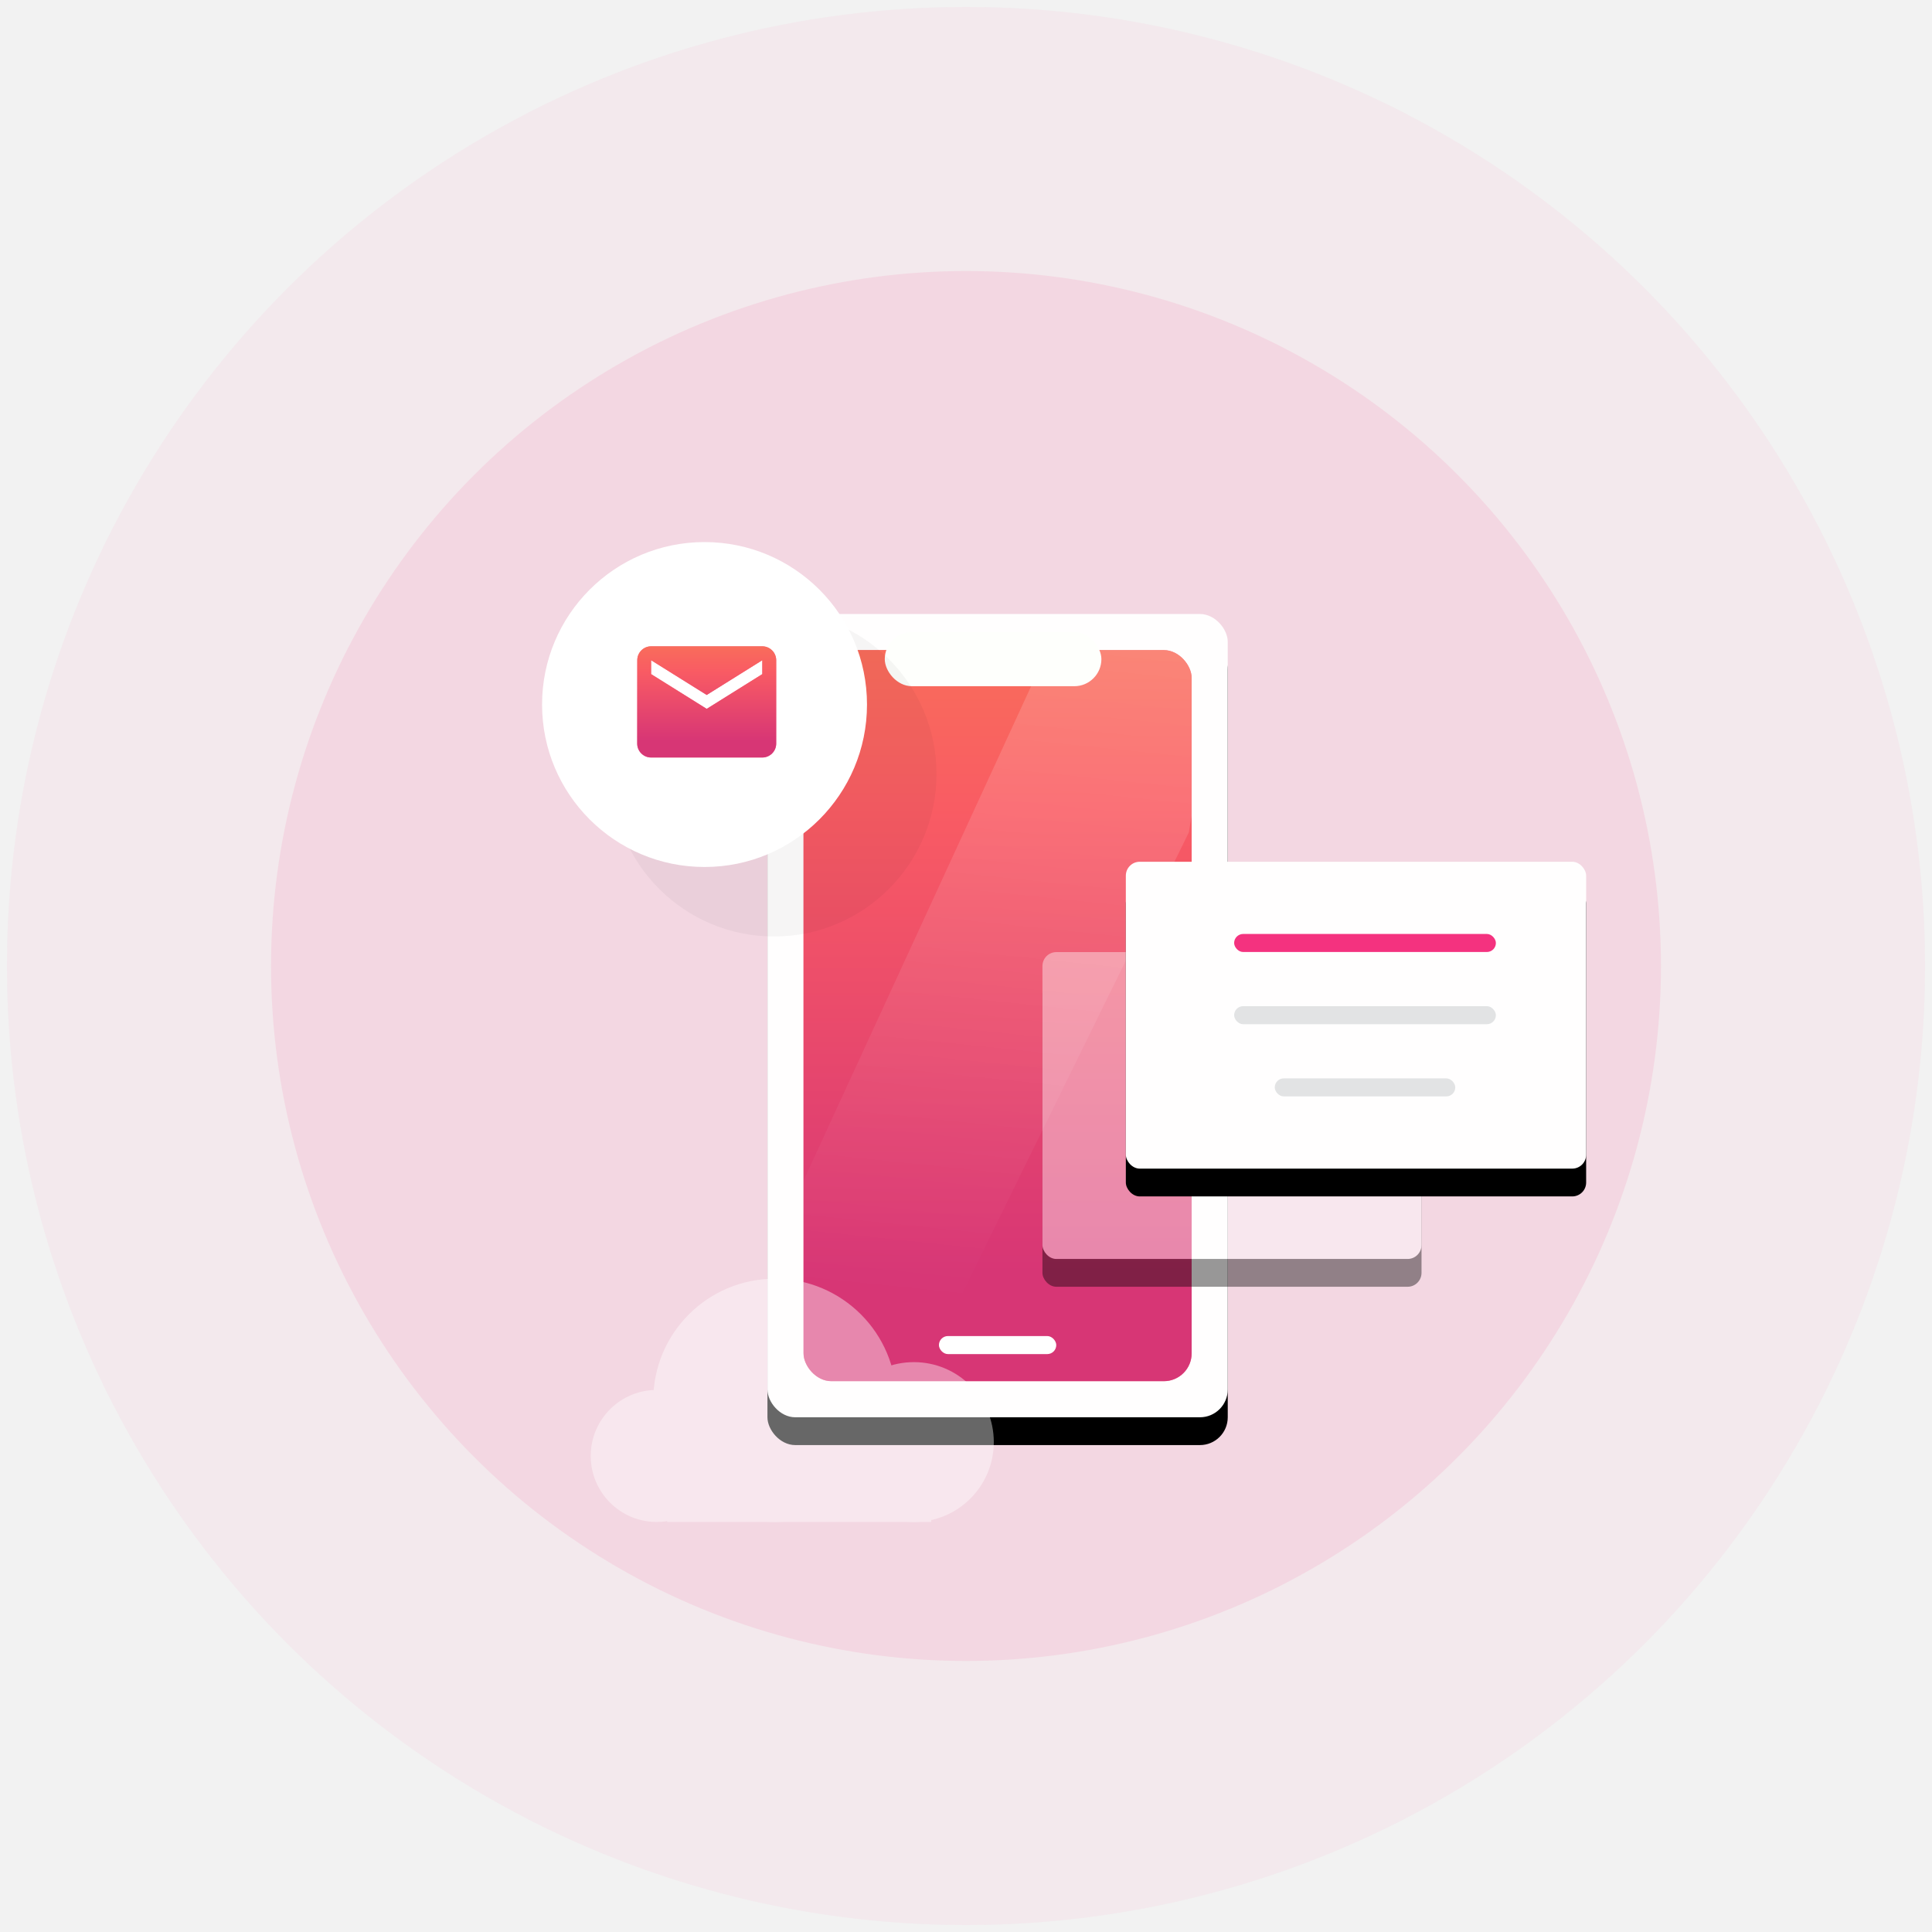 <?xml version="1.0" encoding="UTF-8"?>
<svg width="278px" height="278px" viewBox="0 0 278 278" version="1.1" xmlns="http://www.w3.org/2000/svg" xmlns:xlink="http://www.w3.org/1999/xlink">
    <title>Graphic</title>
    <defs>
        <rect id="path-1" x="110" y="87.987" width="66.234" height="115.584" rx="4"></rect>
        <filter x="-25.7%" y="-11.2%" width="151.3%" height="129.4%" filterUnits="objectBoundingBox" id="filter-2">
            <feOffset dx="0" dy="4" in="SourceAlpha" result="shadowOffsetOuter1"></feOffset>
            <feGaussianBlur stdDeviation="5" in="shadowOffsetOuter1" result="shadowBlurOuter1"></feGaussianBlur>
            <feColorMatrix values="0 0 0 0 0.706   0 0 0 0 0.624   0 0 0 0 0.973  0 0 0 0.155 0" type="matrix" in="shadowBlurOuter1"></feColorMatrix>
        </filter>
        <linearGradient x1="51.461%" y1="84.447%" x2="51.461%" y2="0%" id="linearGradient-3">
            <stop stop-color="#D23078" offset="0%"></stop>
            <stop stop-color="#FE6161" offset="72.563%"></stop>
            <stop stop-color="#FF7955" offset="100%"></stop>
        </linearGradient>
        <rect id="path-4" x="3.896" y="2.597" width="55.844" height="105.195" rx="4"></rect>
        <linearGradient x1="37.516%" y1="88.158%" x2="53.46%" y2="-173.144%" id="linearGradient-5">
            <stop stop-color="#FFFFFF" stop-opacity="0" offset="0%"></stop>
            <stop stop-color="#FFFFFF" offset="100%"></stop>
        </linearGradient>
        <filter x="-46.6%" y="-77.1%" width="193.1%" height="254.3%" filterUnits="objectBoundingBox" id="filter-6">
            <feOffset dx="0" dy="4" in="SourceAlpha" result="shadowOffsetOuter1"></feOffset>
            <feGaussianBlur stdDeviation="5" in="shadowOffsetOuter1" result="shadowBlurOuter1"></feGaussianBlur>
            <feColorMatrix values="0 0 0 0 0.706   0 0 0 0 0.624   0 0 0 0 0.973  0 0 0 0.155 0" type="matrix" in="shadowBlurOuter1" result="shadowMatrixOuter1"></feColorMatrix>
            <feMerge>
                <feMergeNode in="shadowMatrixOuter1"></feMergeNode>
                <feMergeNode in="SourceGraphic"></feMergeNode>
            </feMerge>
        </filter>
        <linearGradient x1="51.461%" y1="84.447%" x2="51.461%" y2="0%" id="linearGradient-7">
            <stop stop-color="#D23078" offset="0%"></stop>
            <stop stop-color="#FE6161" offset="72.563%"></stop>
            <stop stop-color="#FF7955" offset="100%"></stop>
        </linearGradient>
        <path d="M20,4 L4,4 C2.9,4 2.01,4.9 2.01,6 L2,18 C2,19.1 2.9,20 4,20 L20,20 C21.1,20 22,19.1 22,18 L22,6 C22,4.9 21.1,4 20,4 Z M20,8 L12,13 L4,8 L4,6 L12,11 L20,6 L20,8 Z" id="path-8"></path>
        <rect id="path-9" x="-2.13162821e-14" y="13" width="54.545" height="44.156" rx="2"></rect>
        <filter x="-31.2%" y="-29.4%" width="162.3%" height="177.0%" filterUnits="objectBoundingBox" id="filter-10">
            <feOffset dx="0" dy="4" in="SourceAlpha" result="shadowOffsetOuter1"></feOffset>
            <feGaussianBlur stdDeviation="5" in="shadowOffsetOuter1" result="shadowBlurOuter1"></feGaussianBlur>
            <feColorMatrix values="0 0 0 0 0.706   0 0 0 0 0.624   0 0 0 0 0.973  0 0 0 0.155 0" type="matrix" in="shadowBlurOuter1"></feColorMatrix>
        </filter>
        <rect id="path-11" x="12" y="0" width="66.234" height="44.156" rx="2"></rect>
        <filter x="-25.7%" y="-29.4%" width="151.3%" height="177.0%" filterUnits="objectBoundingBox" id="filter-12">
            <feOffset dx="0" dy="4" in="SourceAlpha" result="shadowOffsetOuter1"></feOffset>
            <feGaussianBlur stdDeviation="5" in="shadowOffsetOuter1" result="shadowBlurOuter1"></feGaussianBlur>
            <feColorMatrix values="0 0 0 0 0.706   0 0 0 0 0.624   0 0 0 0 0.973  0 0 0 0.155 0" type="matrix" in="shadowBlurOuter1"></feColorMatrix>
        </filter>
    </defs>
    <g id="Login-and-Registration" stroke="none" stroke-width="1" fill="none" fill-rule="evenodd">
        <g id="Allow-Notifications" transform="translate(-68, -154)">
            <rect id="bg" stroke="#979797" fill="#F2F2F2" x="0" y="0" width="414" height="896"></rect>
            <g id="Group-5" transform="translate(68, 154)"></g>
            <g id="Graphic" transform="translate(68.429, 154.364)">
                <circle id="Oval" fill-opacity="0.05" fill="#F4327F" cx="138.571" cy="138.636" r="138"></circle>
                <circle id="Oval" fill-opacity="0.1" fill="#F4327F" cx="138.571" cy="138.636" r="100"></circle>
                <g id="Rectangle">
                    <use fill="black" fill-opacity="1" filter="url(#filter-2)" xlink:href="#path-1"></use>
                    <use fill="#FFFEFE" fill-rule="evenodd" xlink:href="#path-1"></use>
                </g>
                <g id="Group-3" transform="translate(111.299, 90.584)">
                    <g id="Rectangle-Copy-2">
                        <use fill="#E9486D" xlink:href="#path-4"></use>
                        <use fill-opacity="0.75" fill="url(#linearGradient-3)" xlink:href="#path-4"></use>
                    </g>
                    <path d="M59.324,28.86 L19.934,108.982 L-4.26325641e-14,108.982 L-4.26325641e-14,87.399 L39.63,1.299 C49.735,-0.106 56.438,0.145 59.74,2.052 C63.043,3.959 63.754,7.991 61.874,14.146 L59.324,28.86 Z" id="Path-2" fill="url(#linearGradient-5)" opacity="0.5"></path>
                    <rect id="Rectangle" fill="#FEFFFC" x="15.584" y="0" width="31.169" height="7.792" rx="3.896"></rect>
                    <rect id="Rectangle" fill="#FFFFFF" x="23.377" y="101.299" width="16.883" height="2.597" rx="1.299"></rect>
                </g>
                <g id="cloud" filter="url(#filter-6)" opacity="0.404" transform="translate(84.571, 179.636)" fill="#FFFFFF">
                    <circle id="Oval-Copy-2" cx="26.5" cy="17.5" r="17.5"></circle>
                    <rect id="Rectangle" x="11" y="28" width="38" height="7"></rect>
                    <circle id="Oval-Copy-3" cx="46.5" cy="23.5" r="11.5"></circle>
                    <circle id="Oval-Copy-4" cx="9.5" cy="25.5" r="9.5"></circle>
                </g>
                <circle id="Oval" fill="#080808" opacity="0.036" cx="110.948" cy="111.013" r="23.377"></circle>
                <circle id="Oval-Copy" fill="#FFFFFF" cx="100.948" cy="101.013" r="23.377"></circle>
                <g id="email-24px-(1)" transform="translate(89.26, 88.636)">
                    <g id="Shape">
                        <use fill="#E9486D" xlink:href="#path-8"></use>
                        <use fill-opacity="0.75" fill="url(#linearGradient-7)" xlink:href="#path-8"></use>
                    </g>
                    <polygon id="Path" points="0 0 24 0 24 24 0 24"></polygon>
                </g>
                <g id="Group-2" transform="translate(149.571, 123.636)">
                    <g id="Rectangle" opacity="0.404">
                        <use fill="black" fill-opacity="1" filter="url(#filter-10)" xlink:href="#path-9"></use>
                        <use fill="#FFFEFE" fill-rule="evenodd" xlink:href="#path-9"></use>
                    </g>
                    <g id="Rectangle-Copy-4">
                        <use fill="black" fill-opacity="1" filter="url(#filter-12)" xlink:href="#path-11"></use>
                        <use fill="#FFFEFE" fill-rule="evenodd" xlink:href="#path-11"></use>
                    </g>
                    <rect id="Rectangle" fill="#F4327F" x="27.584" y="10.39" width="37.662" height="2.597" rx="1.299"></rect>
                    <rect id="Rectangle-Copy" fill="#E2E3E4" x="27.584" y="20.779" width="37.662" height="2.597" rx="1.299"></rect>
                    <rect id="Rectangle-Copy-3" fill="#E2E3E4" x="33.429" y="31.169" width="25.974" height="2.597" rx="1.299"></rect>
                </g>
            </g>
        </g>
    </g>
</svg>